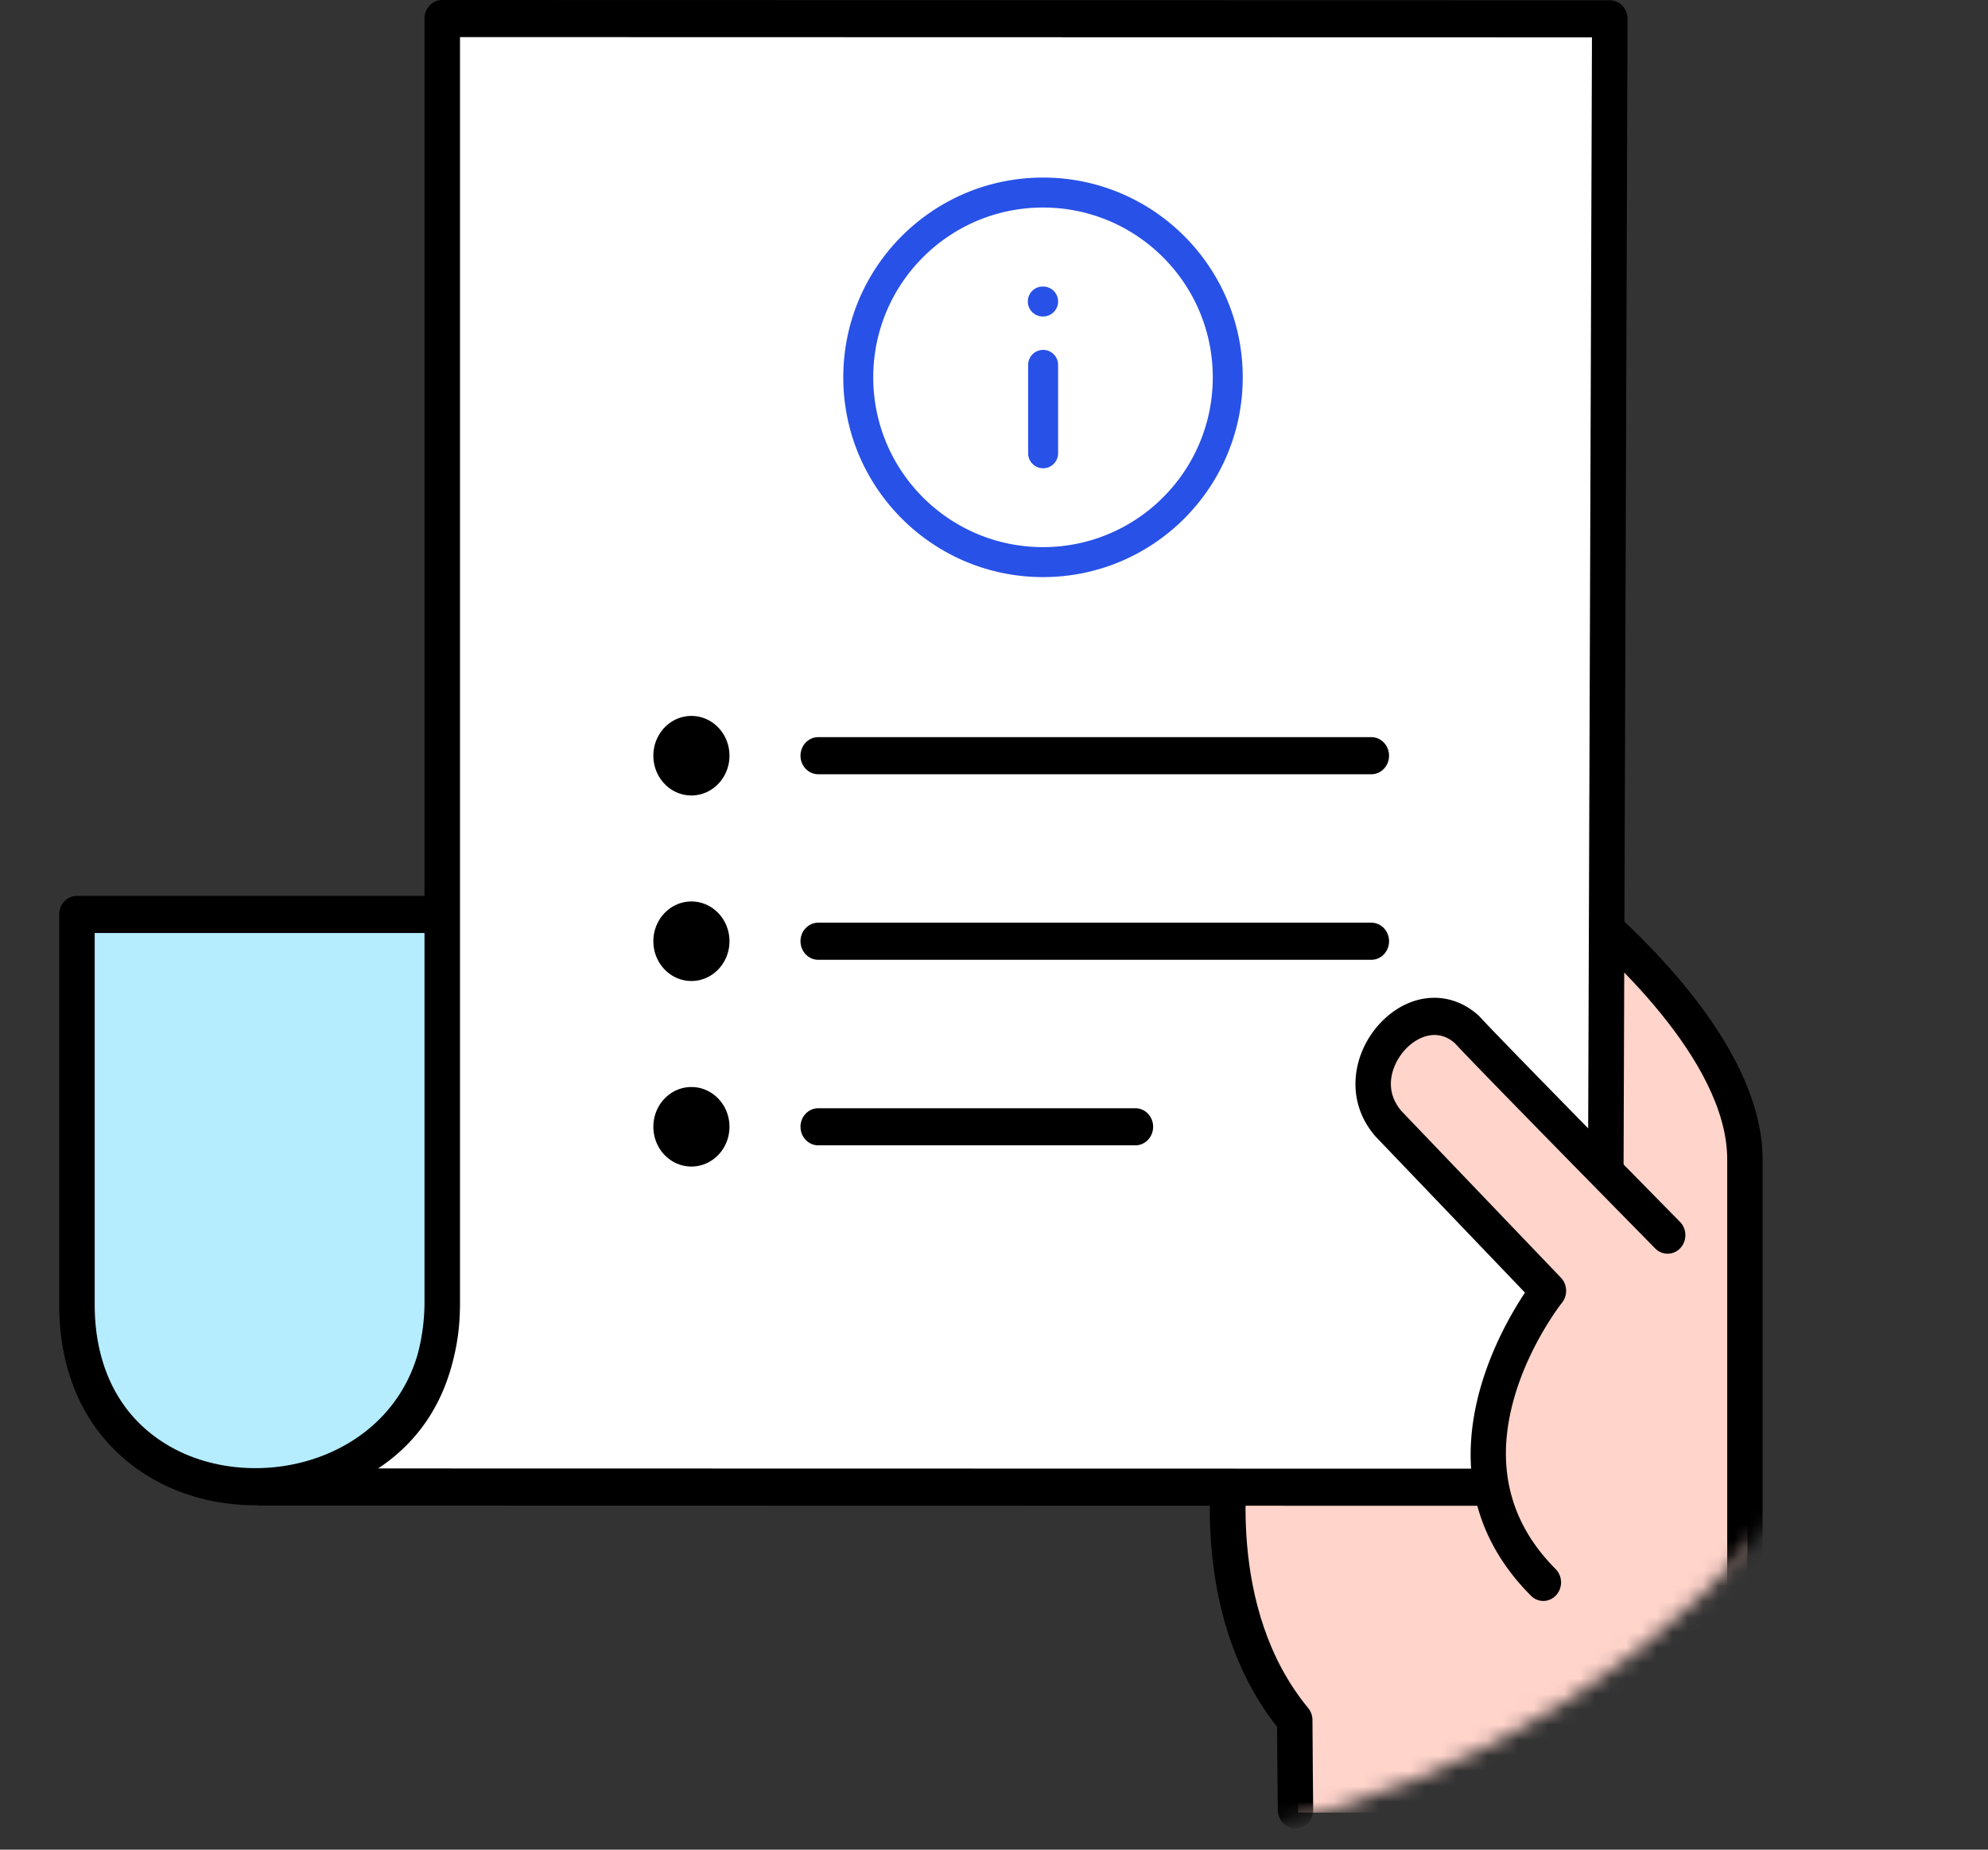 <svg width="129" height="120" viewBox="0 0 129 120" xmlns="http://www.w3.org/2000/svg" xmlns:xlink="http://www.w3.org/1999/xlink">
    <rect x="0" y="0" width="129" height="120" fill="#333333" stroke="none"/>
    <defs>
        <path id="rldcehvmta" d="M0 0h119.14v114.595H0z"/>
        <path d="M0 57.297c0 31.645 26.67 57.298 59.57 57.298s59.57-25.653 59.57-57.298C119.14 25.653 92.47 0 59.57 0S0 25.653 0 57.297" id="hayr56tw6b"/>
        <path d="M59.57 114.595c32.9 0 59.57-25.653 59.57-57.298C119.14 25.653 92.47 0 59.57 0S0 25.653 0 57.297c0 31.645 26.67 57.298 59.57 57.298z" id="4zecfrflkd"/>
    </defs>
    <g fill="none" fill-rule="evenodd">
        <g transform="translate(9.02 5.405)">
            <mask id="dgto21rnbc" fill="#fff">
                <use xlink:href="#hayr56tw6b"/>
            </mask>
            <path d="M104.37 112.193V69.992c0-8.55-12.261-17.67-12.261-17.67L71.222 87.833s-2.298 10.98 3.938 18.527c0 1.373.049 5.833.049 5.833" fill="#FFD4CB" mask="url(#dgto21rnbc)"/>
        </g>
        <g transform="translate(9.02 5.405)">
            <mask id="0agted8nqe" fill="#fff">
                <use xlink:href="#4zecfrflkd"/>
            </mask>
            <path d="M75.044 113.222c-.628 0-1.14-.529-1.148-1.187-.002-.166-.04-3.735-.048-5.407-6.194-7.888-4.01-18.758-3.913-19.223.028-.132.076-.258.144-.372l20.887-35.511c.167-.283.438-.481.75-.548.311-.066.635.006.894.198.52.387 12.746 9.584 12.746 18.648v42.201c0 .664-.515 1.201-1.15 1.201-.634 0-1.148-.537-1.148-1.2V69.82c0-6.47-7.97-13.589-10.798-15.912L72.145 88.105c-.25 1.436-1.627 10.827 3.72 17.299.18.218.28.497.28.785 0 1.35.048 5.774.048 5.819.007.663-.5 1.207-1.135 1.214h-.014z" fill="#000" mask="url(#0agted8nqe)"/>
        </g>
        <g>
            <path d="M103.799 96.488h-86.26s11.523 0 11.852-11.693V1.222h74.737l-.33 95.266z" fill="#FFF"/>
            <path d="M5.028 59.344h23.705v25.308c0 15.275-23.705 16.231-23.705 0V59.344z" fill="#B5EDFF"/>
            <path d="m102.98 95.284-78.443-.016c2.071-1.37 3.974-3.526 4.834-6.902a14.23 14.23 0 0 0 .472-3.445c.001-.037.005-.072.006-.109V2.407l73.452.018-.321 92.859zM6.145 84.634V60.53h21.4v24.104c0 .073-.004.142-.005.214a13.168 13.168 0 0 1-.443 3.027c-1.416 4.852-5.99 7.373-10.521 7.373-2.79 0-5.356-.93-7.227-2.619-2.096-1.892-3.204-4.656-3.204-7.995zM105.274.372a1.128 1.128 0 0 0-.817-.354L28.697 0c-.305 0-.598.127-.814.353a1.233 1.233 0 0 0-.338.85v56.92H4.992c-.636 0-1.152.54-1.152 1.204v25.307c0 4.06 1.384 7.454 4.002 9.817 2.29 2.067 5.391 3.205 8.734 3.205l.077-.002c.063.011.126.02.192.02l87.282.018c.636 0 1.15-.537 1.153-1.2l.33-95.266c0-.32-.12-.627-.336-.854z" fill="#000"/>
            <path d="M110.548 82.215s-14.5-14.373-15.488-15.487c-3.292-3.013-8.23 2.49-5.103 6.1l10.37 10.834s-8.56 10.662-.328 18.916l4.294 3.368" fill="#FFD4CB"/>
            <path d="M100.143 103.863c-.287 0-.574-.111-.798-.336-7.465-7.486-2.308-16.786-.39-19.666l-9.668-10.1a1.216 1.216 0 0 1-.04-.044c-2.075-2.396-1.414-5.504.313-7.336 1.888-2.004 4.521-2.2 6.404-.478.03.028.059.057.086.088.765.863 8.814 9.063 12.963 13.278.456.464.466 1.226.023 1.702a1.118 1.118 0 0 1-1.63.024c-.485-.493-11.732-11.92-13-13.315-1.142-1.007-2.437-.424-3.204.39-.72.764-1.581 2.466-.263 4.011l10.348 10.81c.423.443.452 1.148.069 1.626-.02.024-2.036 2.574-3.055 6.014-1.304 4.407-.416 8.195 2.64 11.26.46.46.474 1.222.033 1.702-.226.246-.528.37-.83.37M47.335 49.027c0 1.424-1.106 2.58-2.47 2.58-1.363 0-2.469-1.156-2.469-2.58 0-1.425 1.106-2.58 2.47-2.58 1.363 0 2.469 1.155 2.469 2.58M47.335 61.064c0 1.425-1.106 2.58-2.47 2.58-1.363 0-2.469-1.155-2.469-2.58 0-1.424 1.106-2.58 2.47-2.58 1.363 0 2.469 1.156 2.469 2.58M47.335 73.101c0 1.425-1.106 2.58-2.47 2.58-1.363 0-2.469-1.155-2.469-2.58 0-1.424 1.106-2.579 2.47-2.579 1.363 0 2.469 1.155 2.469 2.58M53.096 36.99h35.887M53.096 49.027h35.887M88.983 50.23H53.096c-.636 0-1.152-.538-1.152-1.203s.516-1.204 1.152-1.204h35.887c.636 0 1.152.539 1.152 1.204 0 .665-.516 1.204-1.152 1.204M53.096 61.064h35.887M88.983 62.268H53.096c-.636 0-1.152-.54-1.152-1.204 0-.665.516-1.204 1.152-1.204h35.887c.636 0 1.152.54 1.152 1.204 0 .665-.516 1.204-1.152 1.204M53.096 73.101h20.577M73.673 74.305H53.096c-.636 0-1.152-.539-1.152-1.204 0-.664.516-1.203 1.152-1.203h20.577c.637 0 1.153.539 1.153 1.203 0 .665-.516 1.204-1.153 1.204" fill="#000"/>
        </g>
        <g fill="#2851E7">
            <path d="M67.68 11.52c7.158 0 12.96 5.803 12.96 12.96 0 7.157-5.802 12.96-12.96 12.96-7.157 0-12.96-5.803-12.96-12.96 0-7.157 5.803-12.96 12.96-12.96zm0 1.944c-6.083 0-11.016 4.933-11.016 11.016s4.933 11.016 11.016 11.016c6.084 0 11.016-4.932 11.016-11.016S73.764 13.464 67.68 13.464zm.007 9.236c.492 0 .898.366.963.84l.009.132V29.4a.972.972 0 0 1-1.936.132l-.008-.132v-5.727c0-.536.435-.972.972-.972zm0-4.111a.972.972 0 0 1 .132 1.935l-.145.009a.972.972 0 0 1-.132-1.936l.145-.008z"/>
        </g>
    </g>
</svg>
